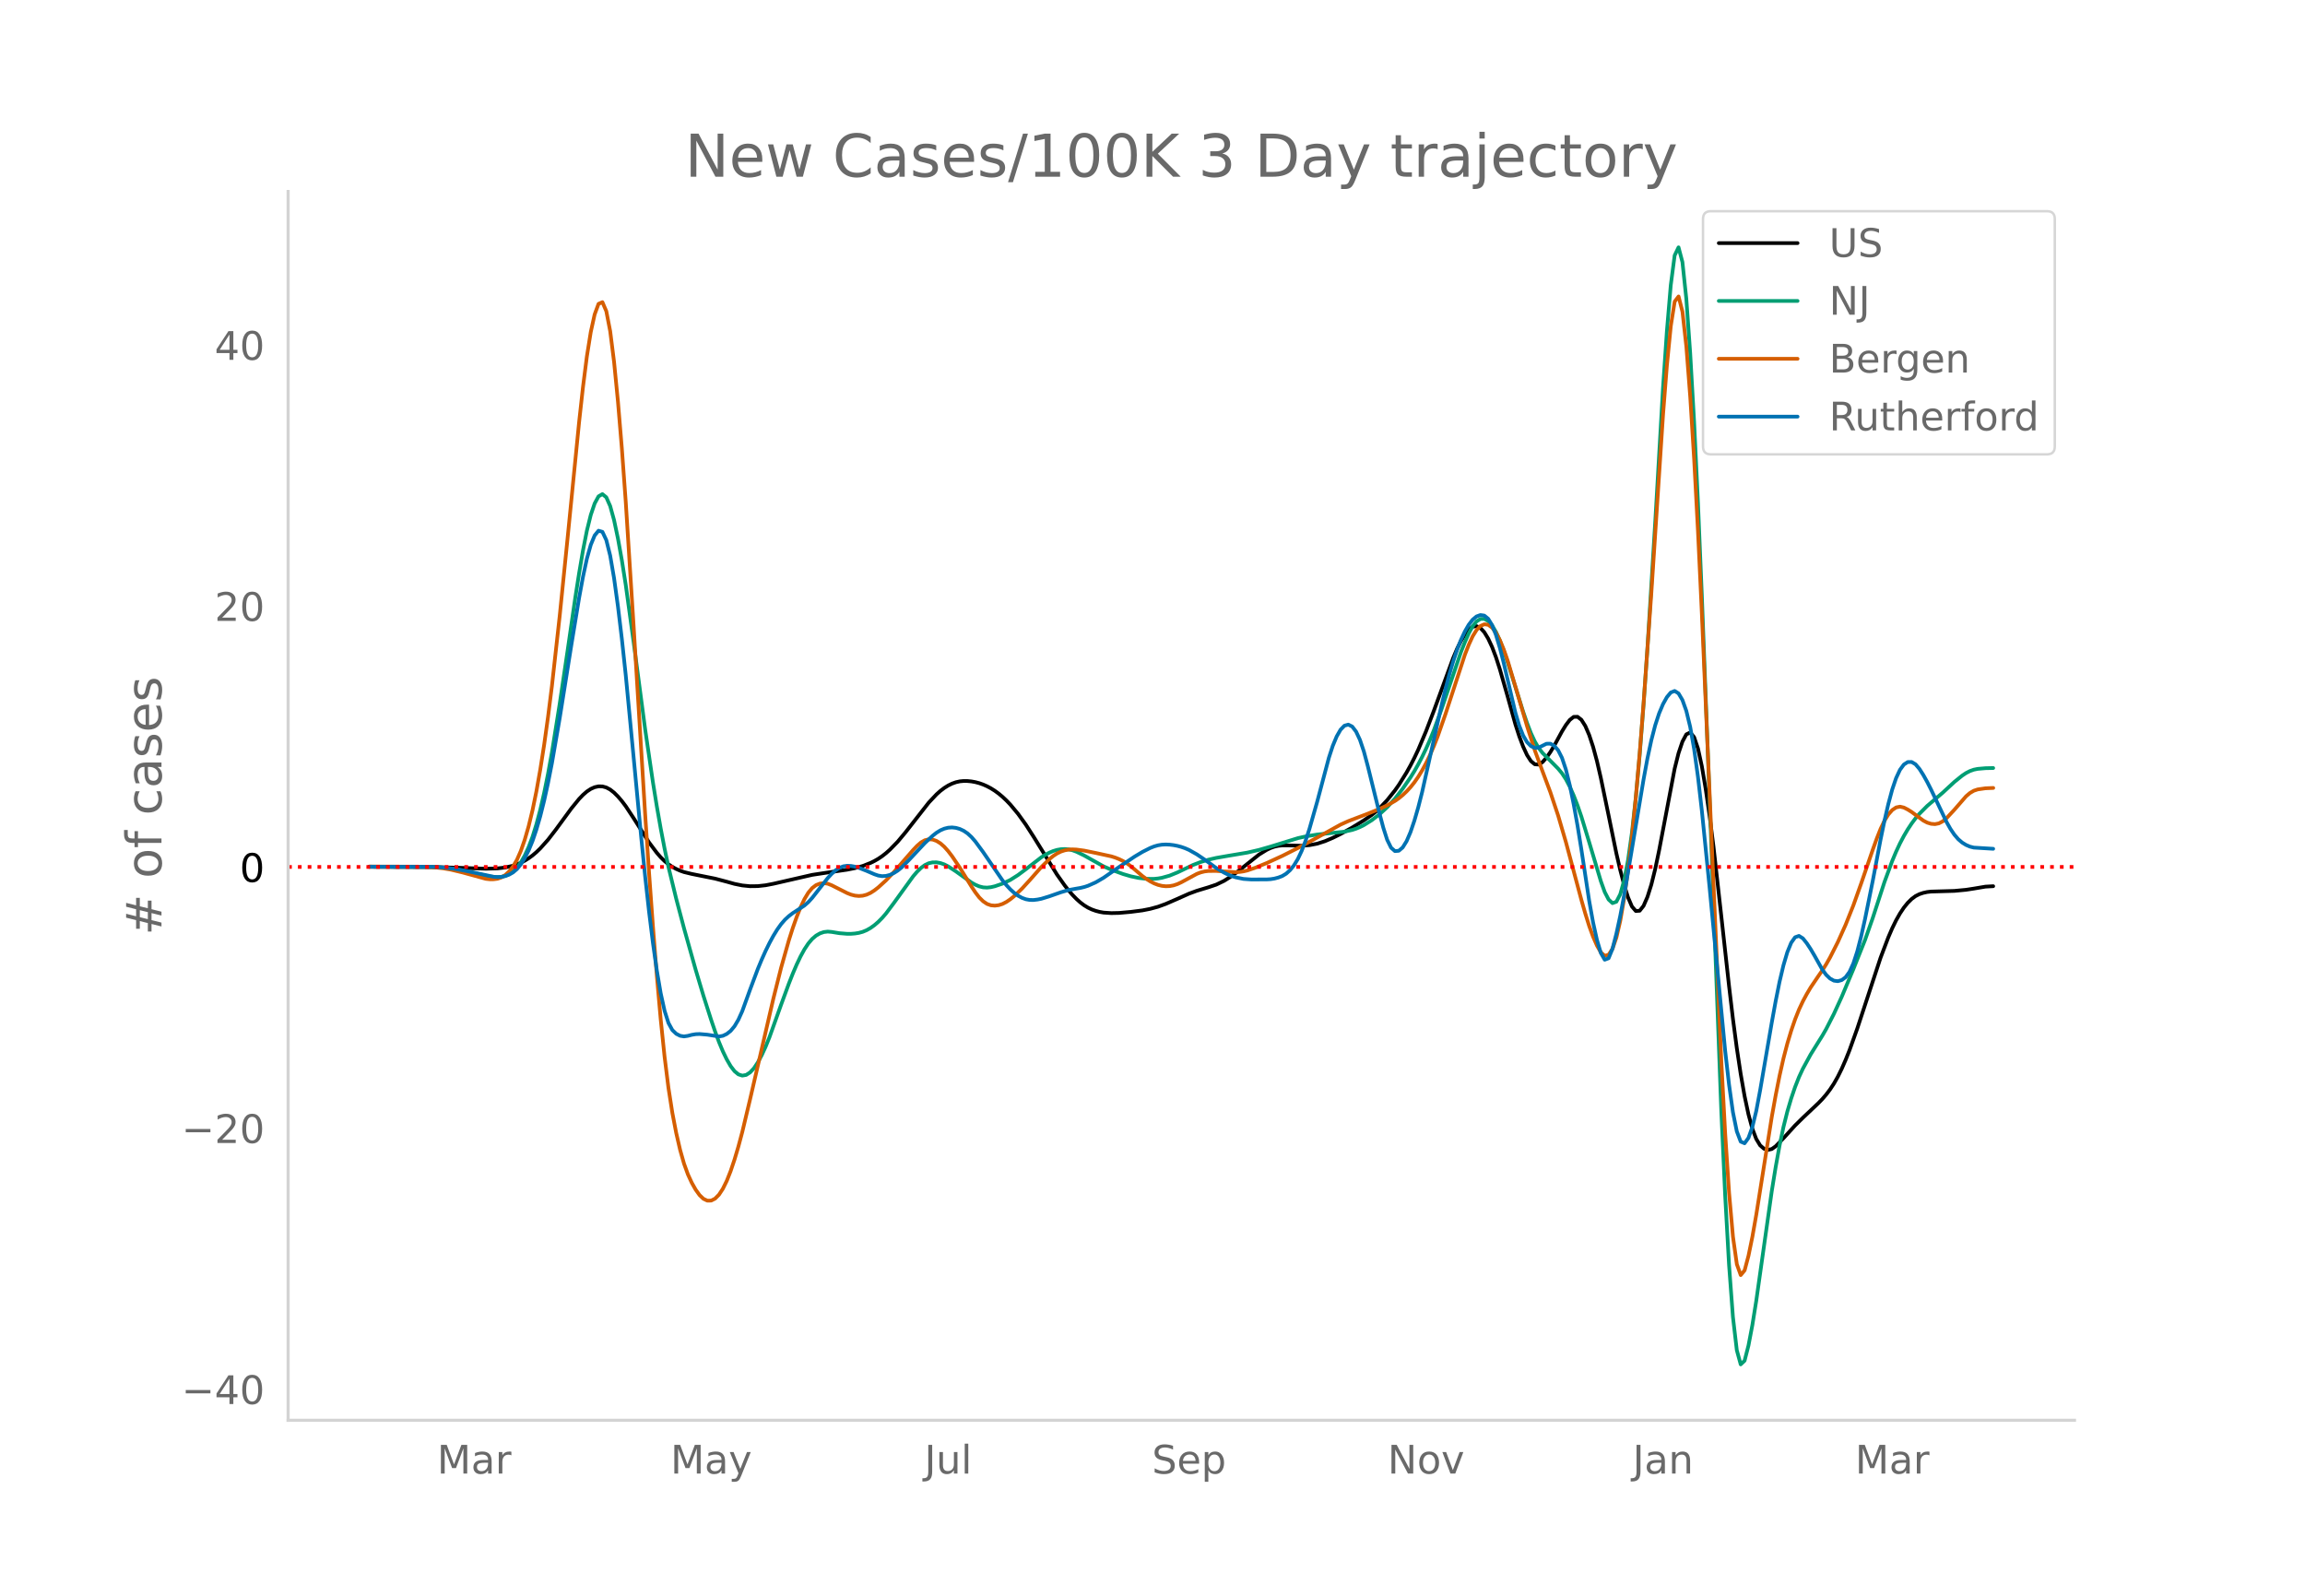 <svg height="864" viewBox="0 0 936 648" width="1248" xmlns="http://www.w3.org/2000/svg" xmlns:xlink="http://www.w3.org/1999/xlink"><defs><style>*{stroke-linecap:butt;stroke-linejoin:round}</style></defs><g id="figure_1"><path d="M0 648h936V0H0z" style="fill:#fff" id="patch_1"/><g id="axes_1"><path d="M117 576.72h725.4V77.76H117z" style="fill:none" id="patch_2"/><path clip-path="url(#pfdbe9fa386)" d="m149.973 352.016 26.82.083 9.466.273 11.043.391 4.733-.133 3.155-.37 3.155-.722 1.578-.528 1.578-.674 1.577-.826 1.578-.982 1.578-1.152 1.577-1.337 1.578-1.523 3.155-3.524 3.156-4.087 6.31-8.618 3.155-3.866 1.578-1.642 1.578-1.376 1.577-1.044 1.578-.7 1.578-.349 1.577.03 1.578.434 1.578.846 1.577 1.245 1.578 1.576 1.577 1.839 1.578 2.09 3.155 4.791 6.311 9.927 3.155 4.207 1.578 1.81 1.578 1.557 1.577 1.299 1.578 1.05 1.577.849 1.578.698 1.578.557 3.155.767 9.466 1.902 4.733 1.246 3.155.884 3.155.636 3.156.314 3.155-.039 3.155-.35 3.156-.607 15.776-3.62 6.31-.957 7.889-1.14 3.155-.632 3.155-.873 3.156-1.24 1.577-.773 1.578-.907 1.578-1.068 1.577-1.234 1.578-1.399 3.155-3.238 3.155-3.776 9.466-12.101 3.156-3.357 1.577-1.402 1.578-1.194 1.577-.985 1.578-.776 1.578-.564 1.577-.352 1.578-.148 1.578.023 1.577.156 1.578.286 1.578.418 1.577.557 1.578.697 1.578.839 1.577.99 1.578 1.155 1.577 1.319 1.578 1.484 1.578 1.65 3.155 3.795 3.155 4.389 3.156 4.902 9.465 15.311 3.156 4.456 1.577 2.005 1.578 1.82 1.578 1.624 1.577 1.416 1.578 1.19 1.578.962 1.577.742 1.578.56 1.578.416 1.577.28 3.155.206 3.156-.07 4.733-.42 4.733-.61 3.155-.621 3.155-.859 3.155-1.147 4.733-2.058 4.733-2.113 3.156-1.166 4.732-1.431 3.156-1.065 3.155-1.516 3.155-1.985 3.156-2.395 7.888-6.295 3.155-1.943 1.578-.745 1.577-.547 1.578-.342 1.578-.15 3.155.008 4.733.118 3.155-.238 3.155-.6 3.156-1.019 3.155-1.341 3.155-1.559 4.733-2.637 4.733-2.908 3.155-2.168 1.578-1.274 1.578-1.43 3.155-3.327 3.155-3.956 1.578-2.237 3.155-5.068 1.578-2.84 1.578-3.075 1.577-3.336 3.155-7.462 3.156-8.254 7.888-21.545 1.578-3.719 1.577-3.173 1.578-2.592 1.578-1.977 1.577-1.194 1.578-.24 1.577.746 1.578 1.716 1.578 2.595 1.577 3.385 1.578 4.157 1.578 4.884 3.155 11.03 3.155 11.331 1.578 4.899 1.578 4.176 1.577 3.416 1.578 2.459 1.577 1.304 1.578.11 1.578-1.014 1.577-1.797 1.578-2.236 1.578-2.607 3.155-5.812 1.578-2.561 1.577-2.087 1.578-1.247 1.578-.044 1.577 1.234 1.578 2.494 1.577 3.671 1.578 4.766 1.578 5.844 1.577 6.847 3.156 15.228 3.155 15.393 1.578 6.803 1.577 5.984 1.578 5.07 1.578 3.69 1.577 1.84 1.578-.102 1.577-1.993 1.578-3.628 1.578-5.005 1.577-6.332 1.578-7.56 6.31-33.163 1.578-6.308 1.578-4.676 1.578-2.953 1.577-.769 1.578 1.873 1.577 4.607 1.578 7.236 1.578 9.338 1.577 10.916 1.578 12.386 3.155 28.108 3.156 28.489 1.577 13.305 1.578 11.942 1.578 10.468 1.577 8.98 1.578 7.428 1.577 5.805 1.578 4.17 1.578 2.605 1.577 1.372 1.578.477 1.578-.35 1.577-1.116 3.156-3.265 4.733-5.19 3.155-3.113 6.31-5.964 1.578-1.63 1.578-1.836 1.577-2.075 1.578-2.391 1.578-2.785 1.577-3.195 1.578-3.595 1.578-3.947 3.155-8.802 9.466-28.761 3.155-8.314 1.578-3.653 1.577-3.232 1.578-2.795 1.577-2.365 1.578-1.952 1.578-1.56 1.577-1.169 1.578-.799 1.578-.523 1.577-.342 1.578-.18 9.466-.273 4.733-.446 3.155-.486 4.733-.799 3.155-.177h0" style="fill:none;stroke:#000;stroke-linecap:round;stroke-width:1.5" id="line2d_1"/><path clip-path="url(#pfdbe9fa386)" d="m149.973 351.921 25.242.08 4.733.307 4.733.592 4.733.9 9.466 2.134 3.155.24 1.578-.133 1.577-.42 1.578-.723 1.577-1.057 1.578-1.526 1.578-2.131 1.577-2.766 1.578-3.42 1.578-4.182 1.577-5.052 1.578-5.945 1.578-6.85 1.577-7.763 1.578-8.682 3.155-19.695 3.155-21.27 3.156-21.732 1.577-10.08 1.578-9.246 1.578-8.01 1.577-6.376 1.578-4.661 1.578-2.901 1.577-.915 1.578 1.299 1.578 3.557 1.577 5.729 1.578 7.468 1.577 8.775 1.578 9.995 3.155 22.91 4.733 35.756 3.156 21.535 1.577 9.722 1.578 8.986 1.578 8.215 1.577 7.437 3.155 12.957 3.156 11.94 4.733 16.847 3.155 10.56 3.155 9.869 1.578 4.633 1.578 4.283 1.577 3.79 1.578 3.268 1.577 2.726 1.578 2.07 1.578 1.3 1.577.508 1.578-.275 1.578-1.011 1.577-1.7 1.578-2.363 1.578-2.934 1.577-3.419 1.578-3.883 4.733-13.23 3.155-8.573 1.578-4.007 1.577-3.68 1.578-3.318 1.578-2.884 1.577-2.376 1.578-1.854 1.578-1.346 1.577-.908 1.578-.54 1.578-.184 1.577.136 3.155.515 3.156.256 1.577-.007 1.578-.121 1.578-.251 1.577-.429 1.578-.655 1.578-.89 1.577-1.128 1.578-1.36 1.578-1.59 1.577-1.822 3.155-4.2 7.889-10.916 1.577-1.836 1.578-1.547 1.578-1.158 1.577-.749 1.578-.351 1.578-.01 1.577.276 1.578.55 1.577.808 3.156 2.048 6.31 4.526 1.578.883 1.578.67 1.577.392 1.578.103 1.578-.171 1.577-.367 3.155-1.073 3.156-1.5 3.155-2.002 3.155-2.353 6.31-4.863 1.579-.982 1.577-.844 1.578-.676 1.577-.48 1.578-.279 1.578-.074 1.577.14 1.578.365 1.578.578 3.155 1.537 7.888 4.417 3.155 1.367 4.733 1.74 3.156.929 3.155.664 3.155.358 3.156.016 1.577-.156 1.578-.273 3.155-.884 3.155-1.283 6.31-3.027 3.156-1.217 3.155-.943 3.156-.73 4.733-.827 7.888-1.32 4.733-1.094 4.733-1.357 11.043-3.414 3.156-.703 4.732-.774 4.733-.5 6.311-.65 3.155-.705 1.578-.522 1.578-.653 1.577-.787 3.155-1.957 3.156-2.414 3.155-2.886 3.155-3.49 3.156-4.055 3.155-4.565 1.578-2.537 1.577-2.78 1.578-3.032 1.577-3.29 1.578-3.572 1.578-3.876 3.155-8.663 7.888-23.205 1.578-3.97 1.578-3.561 1.577-2.895 1.578-1.972 1.577-1 1.578-.033 1.578.887 1.577 1.766 1.578 2.635 1.578 3.471 1.577 4.145 1.578 4.655 6.31 20.152 1.578 4.567 1.578 4.094 1.577 3.405 1.578 2.674 1.578 2.002 4.733 4.759 1.577 1.6 1.578 1.89 1.578 2.425 1.577 3.004 1.578 3.553 1.578 4.072 1.577 4.585 3.155 10.356 4.733 15.813 1.578 4.416 1.578 3.045 1.577 1.462 1.578-.571 1.578-3.052 1.577-5.623 1.578-8.244 1.578-11.114 1.577-14.234 1.578-17.403 1.577-20.453 1.578-22.9 3.155-51.226 3.156-54.333 1.577-23.103 1.578-18.688 1.578-12.078 1.577-3.277 1.578 5.964 1.578 14.872 1.577 22.117 1.578 27.699 1.577 32.947 1.578 37.826 3.155 82.872 4.733 126.136 1.578 34.584 1.578 28.17 1.577 21.147 1.578 13.512 1.578 5.754 1.577-1.489 1.578-6.161 1.577-8.265 1.578-9.853 6.31-44.602 1.578-9.726 1.578-8.738 1.578-7.516 1.577-6.298 1.578-5.342 1.578-4.648 1.577-4.008 1.578-3.405 3.155-5.783 3.155-5.085 1.578-2.516 1.578-2.74 3.155-6.186 3.155-6.882 4.733-11.242 4.733-11.831 3.155-8.994 4.733-14.526 3.156-8.585 1.577-3.761 1.578-3.379 1.577-3.004 1.578-2.674 1.578-2.389 1.577-2.11 1.578-1.848 3.155-3.169 3.156-2.705 3.155-2.683 4.733-4.374 3.155-2.548 1.578-1.053 1.577-.813 1.578-.56 1.578-.325 3.155-.278 3.155-.07h0" style="fill:none;stroke:#009e73;stroke-linecap:round;stroke-width:1.5" id="line2d_2"/><path clip-path="url(#pfdbe9fa386)" d="m149.973 351.862 22.087.07 4.733.308 3.155.366 3.155.541 4.733 1.128 9.466 2.599 1.578.168 1.577-.003 1.578-.202 1.578-.531 1.577-.992 1.578-1.479 1.577-2.002 1.578-2.707 1.578-3.593 1.577-4.515 1.578-5.46 1.578-6.511 1.577-7.672 1.578-8.859 1.578-10.072 1.577-11.314 1.578-12.56 3.155-28.4 3.155-31.106 4.733-47.679 1.578-14.246 1.578-12.433 1.577-9.87 1.578-7.156 1.578-4.294 1.577-.69 1.578 3.654 1.578 8.147 1.577 12.49 1.578 16.088 1.577 18.937 1.578 21.637 3.155 49.71 4.733 77.26 1.578 23.624 1.578 21.841 1.577 19.991 1.578 17.794 1.578 15.252 1.577 12.64 1.578 10.14 1.577 8.203 1.578 6.827 1.578 5.564 1.577 4.358 1.578 3.434 1.578 2.795 1.577 2.195 1.578 1.515 1.578.755 1.577-.022 1.578-.801 1.578-1.59 1.577-2.392 1.578-3.194 1.577-3.98 1.578-4.681 1.578-5.3 1.577-5.9 3.156-13.235 9.466-40.928 3.155-12.571 3.155-11.154 1.578-4.96 1.577-4.464 1.578-3.94 1.578-3.322 1.577-2.616 1.578-1.892 1.578-1.193 1.577-.623 1.578-.18 1.578.238 1.577.618 6.31 3.192 1.578.622 1.578.4 1.578.156 1.577-.117 1.578-.414 1.578-.718 1.577-1.008 1.578-1.223 3.155-2.863 3.155-3.327 4.733-5.435 3.156-3.613 1.577-1.658 1.578-1.366 1.578-.897 1.577-.391 1.578.106 1.578.562 1.577.977 1.578 1.385 1.577 1.772 1.578 2.06 3.155 4.664 4.733 7.666 1.578 2.37 1.578 2.057L399.24 366l1.578 1.058 1.578.558 1.577.14 1.578-.195 1.577-.514 1.578-.822 1.578-1.076 1.577-1.275 3.156-3.045 3.155-3.442 4.733-5.359 3.155-3.099 1.578-1.3 1.577-1.044 1.578-.777 1.578-.516 1.577-.29 1.578-.1 1.578.071 3.155.429 4.733.966 6.31 1.376 1.578.5 1.578.628 1.577.764 1.578.939 1.578 1.153 4.733 4.017 1.577 1.146 1.578 1.003 1.578.824 1.577.609 1.578.387 1.577.165 1.578-.06 1.578-.291 1.577-.521 1.578-.734 6.31-3.424 1.578-.598 1.578-.387 1.577-.188 3.156-.016 7.888.511 1.578-.1 1.577-.233 1.578-.37 3.155-1.08 4.733-1.945 6.31-2.895 6.311-3.18 6.31-3.417 11.044-6.11 3.156-1.428 7.888-3.005 4.733-1.92 3.155-1.458 3.155-1.794 1.578-1.097 1.578-1.29 1.577-1.495 1.578-1.707 1.578-1.968 1.577-2.275 1.578-2.593 1.577-2.915 1.578-3.261 1.578-3.632 1.577-4.007 3.156-9.036 7.888-24.135 1.578-4.041 1.577-3.418 1.578-2.547 1.577-1.625 1.578-.703 1.578.223 1.577 1.153 1.578 2.085 1.578 2.994 1.577 3.802 1.578 4.505 3.155 10.56 4.733 16.08 3.155 9.841 3.156 8.563 3.155 8.425 3.155 9.462 3.156 10.785 6.31 23.58 1.578 5.494 1.577 5.032 1.578 4.334 1.578 3.59 1.577 2.743 1.578 1.394 1.578-.46 1.577-2.444 1.578-4.568 1.578-6.834 1.577-9.128 1.578-11.416 1.578-13.67 1.577-15.892 1.578-18.107 1.577-20.225 3.156-44.873 4.733-72.175 1.577-20.047 1.578-15.933 1.578-9.936 1.577-2.054 1.578 6.205 1.578 14.14 1.577 20.46 1.578 25.16 1.577 29.537 1.578 33.584 4.733 109.828 3.155 71.574 1.578 29.544 1.578 23.966 1.577 17.841 1.578 11.17 1.578 4.39 1.577-1.932 1.578-5.956 1.577-7.686 1.578-8.955 6.31-39.802 1.578-8.735 1.578-7.945 1.578-6.998 1.577-6.048 1.578-5.245 1.578-4.587 1.577-3.959 1.578-3.364 1.577-2.932 1.578-2.664 3.155-4.663 1.578-2.26 1.578-2.502 1.577-2.78 3.156-6.238 3.155-7.025 3.155-7.907 3.155-8.863 4.733-13.76 1.578-4.41 1.578-3.998 1.577-3.3 1.578-2.543 1.578-1.797 1.577-1.056 1.578-.318 1.577.371 1.578.808 1.578.996 4.733 3.486 1.577.826 1.578.484 1.578.128 1.577-.31 1.578-.828 1.578-1.325 3.155-3.395 4.733-5.453 1.577-1.34 1.578-.92 1.578-.527 3.155-.459 3.155-.141h0" style="fill:none;stroke:#d55e00;stroke-linecap:round;stroke-width:1.5" id="line2d_3"/><path clip-path="url(#pfdbe9fa386)" d="m149.973 351.929 25.242.052 4.733.279 4.733.553 4.733.86 11.043 2.355 1.578.115 1.578-.062 1.577-.325 1.578-.603 1.577-.907 1.578-1.344 1.578-1.913 1.577-2.507 1.578-3.122 1.578-3.83 1.577-4.637 1.578-5.463 1.578-6.307 1.577-7.17 1.578-8.034 3.155-18.248 4.733-29.707 3.155-19.19 1.578-8.558 1.578-7.332 1.577-5.627 1.578-3.826 1.578-1.927 1.577.462 1.578 3.343 1.578 6.32 1.577 9.18 1.578 11.45 1.577 13.131 1.578 14.692 3.155 32.916 3.156 33.28 1.577 15.652 1.578 14.243 1.578 12.72 1.577 11.142 1.578 9.28 1.578 7.14 1.577 4.943 1.578 2.882 1.577 1.505 1.578.813 1.578.257 1.577-.234 1.578-.409 1.578-.264 1.577-.067 3.156.268 4.733.74 1.577-.281 1.578-.747 1.577-1.241 1.578-1.883 1.578-2.669 1.577-3.485 3.156-8.707 3.155-8.41 1.578-3.805 1.577-3.511 1.578-3.215 1.578-2.912 1.577-2.571 1.578-2.197 1.577-1.813 1.578-1.453 1.578-1.198 4.733-3.086 1.577-1.379 1.578-1.725 6.31-8.047 1.578-1.697 1.578-1.419 1.577-1.03 1.578-.62 1.578-.228 1.577.075 1.578.29 1.578.473 3.155 1.233 3.155 1.367 1.578.541 1.578.24 1.577-.094 1.578-.42 1.577-.723 1.578-1 1.578-1.274 3.155-3.196 6.31-6.74 3.156-2.955 1.578-1.24 1.577-.966 1.578-.679 1.577-.39 1.578-.107 1.578.175 1.577.454 1.578.743 1.578 1.077 1.577 1.455 1.578 1.82 3.155 4.287 7.888 11.526 1.578 1.923 1.578 1.7 1.577 1.426 1.578 1.146 1.578.86 1.577.575 1.578.287 1.578.014 1.577-.187 1.578-.316 3.155-.965 4.733-1.663 3.155-.918 3.156-.578 1.577-.264 1.578-.377 1.578-.511 3.155-1.403 3.155-1.838 6.31-4.384 6.311-4.228 3.156-1.888 3.155-1.598 1.578-.629 1.577-.45 1.578-.263 1.577-.081 1.578.07 1.578.19 1.577.304 1.578.42 1.578.55 1.577.69 3.156 1.772 3.155 2.134 4.733 3.42 3.155 1.88 1.578.774 1.577.639 1.578.502 3.155.646 3.156.218 6.31-.02 1.578-.1 1.577-.252 1.578-.418 1.578-.613 1.577-.946 1.578-1.42 1.578-1.943 1.577-2.582 1.578-3.336 1.578-4.111 1.577-4.846 3.155-11.053 4.733-17.808 1.578-4.82 1.578-3.795 1.577-2.754 1.578-1.633 1.578-.434 1.577.789 1.578 2.056 1.578 3.366 1.577 4.685 1.578 5.88 4.733 19.124 1.577 5.944 1.578 4.927 1.578 3.201 1.577 1.392 1.578-.128 1.578-1.36 1.577-2.531 1.578-3.67 1.578-4.64 1.577-5.44 1.578-6.203 3.155-14.118 4.733-21.157 1.578-6.538 1.577-5.955 1.578-5.324 1.578-4.688 1.577-4.042 1.578-3.394 1.578-2.74 1.577-2.045 1.578-1.313 1.577-.572 1.578.22 1.578 1.276 1.577 2.592 1.578 3.96 1.578 5.25 1.577 6.156 4.733 20.155 1.578 5.327 1.578 3.988 1.577 2.692 1.578 1.606 1.577.728 1.578-.107 3.155-1.575 1.578-.033 1.578.85 1.577 1.804 1.578 3.092 1.578 4.72 1.577 6.356 1.578 7.703 1.578 8.76 1.577 9.76 3.155 20.748 1.578 8.773 1.578 7.117 1.577 5.308 1.578 2.74 1.578-.59 1.577-3.861 1.578-6.096 1.578-7.29 1.577-8.277 3.156-18.781 4.732-28.314 1.578-8.557 1.578-7.365 1.577-6.078 1.578-4.823 1.578-3.744 1.577-2.837 1.578-1.898 1.578-.622 1.577.99 1.578 2.67 1.578 4.415 1.577 6.494 1.578 8.906 1.577 11.384 1.578 13.71 3.155 31.347 6.31 66.131 1.579 13.78 1.577 11.224 1.578 7.782 1.578 4.165 1.577.674 1.578-2.182 1.577-4.403 1.578-6.497 1.578-8.394 4.733-27.563 1.577-8.654 1.578-7.876 1.578-6.667 1.577-5.338 1.578-3.858 1.578-2.226 1.577-.561 1.578.988 1.577 1.97 1.578 2.382 1.578 2.681 3.155 5.63 1.578 2.159 1.577 1.511 1.578.862 1.578.21 1.577-.441 1.578-1.152 1.578-2.16 1.577-3.465 1.578-4.828 1.577-6.117 1.578-7.03 3.155-15.595 3.156-16.653 1.577-7.633 1.578-6.863 1.578-5.866 1.577-4.645 1.578-3.378 1.577-2.137 1.578-1.02 1.578-.031 1.577.935 1.578 1.845 1.578 2.473 1.577 2.821 1.578 3.113 6.31 13.222 1.578 2.79 1.578 2.325 1.577 1.832 1.578 1.358 1.578.973 1.577.678 1.578.401 3.155.196 4.733.29h0" style="fill:none;stroke:#0072b2;stroke-linecap:round;stroke-width:1.5" id="line2d_4"/><path clip-path="url(#pfdbe9fa386)" d="M117 352.046h725.4" style="fill:none;stroke:red;stroke-dasharray:1.5,2.475;stroke-dashoffset:0;stroke-width:1.5" id="line2d_5"/><path d="M117 576.72V77.76" style="fill:none;stroke:#d3d3d3;stroke-linecap:square;stroke-linejoin:miter;stroke-width:1.25" id="patch_3"/><path d="M117 576.72h725.4" style="fill:none;stroke:#d3d3d3;stroke-linecap:square;stroke-linejoin:miter;stroke-width:1.25" id="patch_4"/><g id="matplotlib.axis_1"><g id="xtick_1"><g style="fill:#696969" transform="matrix(.16 0 0 -.16 177.475 598.378)" id="text_1"><defs><path d="M9.813 72.906h14.703l18.593-49.61 18.703 49.61h14.704V0H66.89v64.016l-18.797-50h-9.907l-18.796 50V0H9.813z" id="DejaVuSans-77"/><path d="M34.281 27.484q-10.89 0-15.093-2.484-4.204-2.484-4.204-8.5 0-4.781 3.157-7.594 3.156-2.797 8.562-2.797 7.485 0 12 5.297 4.516 5.297 4.516 14.078v2zm17.922 3.72V0H43.22v8.297Q40.14 3.328 35.547.953q-4.594-2.375-11.234-2.375-8.391 0-13.36 4.719Q6 8.016 6 15.922q0 9.219 6.172 13.906 6.187 4.688 18.437 4.688h12.61v.89q0 6.203-4.078 9.594-4.078 3.39-11.453 3.39-4.688 0-9.141-1.124-4.438-1.125-8.531-3.375v8.312q4.921 1.906 9.562 2.844 4.64.953 9.031.953 11.875 0 17.735-6.156 5.86-6.14 5.86-18.64z" id="DejaVuSans-97"/><path d="M41.11 46.297q-1.516.875-3.297 1.281Q36.03 48 33.89 48q-7.625 0-11.703-4.953-4.079-4.953-4.079-14.234V0H9.08v54.688h9.03v-8.5q2.844 4.984 7.375 7.39Q30.031 56 36.531 56q.922 0 2.047-.125 1.125-.11 2.484-.36z" id="DejaVuSans-114"/></defs><use xlink:href="#DejaVuSans-77"/><use x="86.279" xlink:href="#DejaVuSans-97"/><use x="147.559" xlink:href="#DejaVuSans-114"/></g></g><g id="xtick_2"><g style="fill:#696969" transform="matrix(.16 0 0 -.16 272.265 598.378)" id="text_2"><defs><path d="M32.172-5.078q-3.797-9.766-7.422-12.735-3.61-2.984-9.656-2.984H7.906v7.516h5.282q3.703 0 5.75 1.765Q21-9.766 23.483-3.219l1.61 4.094-22.11 53.813H12.5l17.094-42.766 17.093 42.766h9.516z" id="DejaVuSans-121"/></defs><use xlink:href="#DejaVuSans-77"/><use x="86.279" xlink:href="#DejaVuSans-97"/><use x="147.559" xlink:href="#DejaVuSans-121"/></g></g><g id="xtick_3"><g style="fill:#696969" transform="matrix(.16 0 0 -.16 375.389 598.378)" id="text_3"><defs><path d="M9.813 72.906h9.859V5.078q0-13.187-5-19.14-5-5.954-16.094-5.954h-3.75v8.297h3.078q6.531 0 9.219 3.672Q9.813-4.39 9.813 5.078z" id="DejaVuSans-74"/><path d="M8.5 21.578v33.11h8.984V21.922q0-7.766 3.016-11.656 3.031-3.875 9.094-3.875 7.265 0 11.484 4.64 4.234 4.64 4.234 12.656v31h8.985V0h-8.984v8.406Q42.047 3.422 37.718 1q-4.313-2.422-10.032-2.422-9.421 0-14.312 5.86Q8.5 10.296 8.5 21.578zM31.11 56z" id="DejaVuSans-117"/><path d="M9.422 75.984h8.984V0H9.422z" id="DejaVuSans-108"/></defs><use xlink:href="#DejaVuSans-74"/><use x="29.492" xlink:href="#DejaVuSans-117"/><use x="92.871" xlink:href="#DejaVuSans-108"/></g></g><g id="xtick_4"><g style="fill:#696969" transform="matrix(.16 0 0 -.16 467.775 598.378)" id="text_4"><defs><path d="M53.516 70.516V60.89q-5.61 2.687-10.594 4-4.984 1.328-9.625 1.328-8.047 0-12.422-3.125t-4.375-8.89q0-4.845 2.906-7.313 2.907-2.453 11.016-3.97l5.953-1.218q11.031-2.11 16.281-7.406 5.25-5.297 5.25-14.172 0-10.61-7.11-16.078-7.093-5.469-20.812-5.469-5.172 0-11.015 1.172Q13.14.922 6.89 3.219v10.156q6-3.36 11.765-5.078 5.766-1.703 11.328-1.703 8.438 0 13.032 3.312 4.593 3.328 4.593 9.485 0 5.359-3.297 8.39-3.296 3.032-10.812 4.547L27.484 33.5q-11.03 2.188-15.968 6.875-4.922 4.688-4.922 13.047 0 9.672 6.812 15.234 6.813 5.563 18.766 5.563 5.14 0 10.453-.938 5.328-.922 10.89-2.765z" id="DejaVuSans-83"/><path d="M56.203 29.594v-4.39H14.891q.593-9.282 5.593-14.142 5-4.859 13.938-4.859 5.172 0 10.031 1.266 4.86 1.265 9.656 3.812v-8.5Q49.266.734 44.187-.344 39.11-1.422 33.892-1.422q-13.094 0-20.735 7.61-7.64 7.625-7.64 20.625 0 13.421 7.25 21.296Q20.016 56 32.328 56q11.031 0 17.453-7.11 6.422-7.093 6.422-19.296zm-8.984 2.64q-.094 7.36-4.125 11.75-4.032 4.407-10.672 4.407-7.516 0-12.031-4.25-4.516-4.25-5.203-11.97z" id="DejaVuSans-101"/><path d="M18.11 8.203v-29H9.077v75.484h9.031v-8.296q2.844 4.875 7.157 7.234Q29.594 56 35.594 56q9.968 0 16.187-7.906 6.235-7.907 6.235-20.797T51.78 6.484q-6.218-7.906-16.187-7.906-6 0-10.328 2.375-4.313 2.375-7.157 7.25zm30.578 19.094q0 9.906-4.079 15.547-4.078 5.64-11.203 5.64-7.14 0-11.218-5.64-4.079-5.64-4.079-15.547 0-9.906 4.078-15.547 4.079-5.64 11.22-5.64 7.124 0 11.202 5.64t4.078 15.547z" id="DejaVuSans-112"/></defs><use xlink:href="#DejaVuSans-83"/><use x="63.477" xlink:href="#DejaVuSans-101"/><use x="125" xlink:href="#DejaVuSans-112"/></g></g><g id="xtick_5"><g style="fill:#696969" transform="matrix(.16 0 0 -.16 563.476 598.378)" id="text_5"><defs><path d="M9.813 72.906h13.28l32.329-60.984v60.984h9.562V0h-13.28L19.39 60.984V0H9.813z" id="DejaVuSans-78"/><path d="M30.61 48.39q-7.22 0-11.422-5.64-4.204-5.64-4.204-15.453 0-9.813 4.172-15.453 4.188-5.64 11.453-5.64 7.188 0 11.375 5.655 4.203 5.672 4.203 15.438 0 9.719-4.203 15.406-4.187 5.688-11.375 5.688zm0 7.61q11.718 0 18.406-7.625 6.703-7.61 6.703-21.078 0-13.422-6.703-21.078-6.688-7.64-18.407-7.64-11.765 0-18.437 7.64-6.656 7.656-6.656 21.078 0 13.469 6.656 21.078Q18.844 56 30.609 56z" id="DejaVuSans-111"/><path d="M2.984 54.688H12.5L29.594 8.797l17.093 45.89h9.516L35.687 0H23.485z" id="DejaVuSans-118"/></defs><use xlink:href="#DejaVuSans-78"/><use x="74.805" xlink:href="#DejaVuSans-111"/><use x="135.986" xlink:href="#DejaVuSans-118"/></g></g><g id="xtick_6"><g style="fill:#696969" transform="matrix(.16 0 0 -.16 662.995 598.378)" id="text_6"><defs><path d="M54.89 33.016V0h-8.984v32.719q0 7.765-3.031 11.61-3.031 3.858-9.078 3.858-7.281 0-11.484-4.64-4.204-4.625-4.204-12.64V0H9.08v54.688h9.03v-8.5q3.235 4.937 7.594 7.374Q30.078 56 35.797 56q9.422 0 14.25-5.828 4.844-5.828 4.844-17.156z" id="DejaVuSans-110"/></defs><use xlink:href="#DejaVuSans-74"/><use x="29.492" xlink:href="#DejaVuSans-97"/><use x="90.771" xlink:href="#DejaVuSans-110"/></g></g><g id="xtick_7"><g style="fill:#696969" transform="matrix(.16 0 0 -.16 753.315 598.378)" id="text_7"><use xlink:href="#DejaVuSans-77"/><use x="86.279" xlink:href="#DejaVuSans-97"/><use x="147.559" xlink:href="#DejaVuSans-114"/></g></g></g><g id="matplotlib.axis_2"><g id="ytick_1"><g style="fill:#696969" transform="matrix(.16 0 0 -.16 73.733 570.137)" id="text_8"><defs><path d="M10.594 35.5h62.593v-8.297H10.594z" id="DejaVuSans-8722"/><path d="M37.797 64.313 12.89 25.39h24.906zm-2.594 8.593H47.61V25.391h10.407v-8.203H47.609V0h-9.812v17.188H4.89v9.515z" id="DejaVuSans-52"/><path d="M31.781 66.406q-7.61 0-11.453-7.5Q16.5 51.422 16.5 36.375q0-14.984 3.828-22.484 3.844-7.5 11.453-7.5 7.672 0 11.5 7.5 3.844 7.5 3.844 22.484 0 15.047-3.844 22.531-3.828 7.5-11.5 7.5zm0 7.813q12.266 0 18.735-9.703 6.468-9.688 6.468-28.141 0-18.406-6.468-28.11-6.47-9.687-18.735-9.687-12.25 0-18.718 9.688-6.47 9.703-6.47 28.109 0 18.453 6.47 28.14Q19.53 74.22 31.78 74.22z" id="DejaVuSans-48"/></defs><use xlink:href="#DejaVuSans-8722"/><use x="83.789" xlink:href="#DejaVuSans-52"/><use x="147.412" xlink:href="#DejaVuSans-48"/></g></g><g id="ytick_2"><g style="fill:#696969" transform="matrix(.16 0 0 -.16 73.733 464.13)" id="text_9"><defs><path d="M19.188 8.297h34.421V0H7.33v8.297q5.609 5.812 15.296 15.594 9.703 9.797 12.188 12.64 4.734 5.313 6.609 9 1.89 3.688 1.89 7.25 0 5.813-4.078 9.469-4.078 3.672-10.625 3.672-4.64 0-9.797-1.61-5.14-1.609-11-4.89v9.969Q13.767 71.78 18.938 73q5.188 1.219 9.485 1.219 11.328 0 18.062-5.672 6.735-5.656 6.735-15.125 0-4.5-1.688-8.531-1.672-4.016-6.125-9.485-1.218-1.422-7.765-8.187-6.532-6.766-18.453-18.922z" id="DejaVuSans-50"/></defs><use xlink:href="#DejaVuSans-8722"/><use x="83.789" xlink:href="#DejaVuSans-50"/><use x="147.412" xlink:href="#DejaVuSans-48"/></g></g><g id="ytick_3"><use xlink:href="#DejaVuSans-48" transform="matrix(.16 0 0 -.16 97.32 358.125)" id="text_10"/></g><g id="ytick_4"><g style="fill:#696969" transform="matrix(.16 0 0 -.16 87.14 252.12)" id="text_11"><use xlink:href="#DejaVuSans-50"/><use x="63.623" xlink:href="#DejaVuSans-48"/></g></g><g id="ytick_5"><g style="fill:#696969" transform="matrix(.16 0 0 -.16 87.14 146.113)" id="text_12"><use xlink:href="#DejaVuSans-52"/><use x="63.623" xlink:href="#DejaVuSans-48"/></g></g><g style="fill:#696969" transform="matrix(0 -.2 -.2 0 65.573 379.813)" id="text_13"><defs><path d="M51.125 44H36.922l-4.11-16.313h14.313zm-7.328 27.781-5.078-20.265h14.265L58.11 71.78h7.813L60.89 51.516h15.234V44h-17.14l-4-16.313h15.53V20.22H53.079L48 0h-7.813l5.032 20.219H30.906L25.875 0h-7.86l5.079 20.219H7.719v7.468h17.187L29 44H13.281v7.516h17.625l4.985 20.265z" id="DejaVuSans-35"/><path d="M37.11 75.984V68.5h-8.594q-4.828 0-6.72-1.953-1.874-1.953-1.874-7.031v-4.828h14.797v-6.985H19.922V0H10.89v47.703H2.297v6.984h8.594V58.5q0 9.125 4.25 13.297 4.25 4.187 13.468 4.187z" id="DejaVuSans-102"/><path d="M48.781 52.594v-8.407q-3.812 2.11-7.64 3.157-3.828 1.047-7.735 1.047-8.75 0-13.593-5.547-4.829-5.532-4.829-15.547 0-10.016 4.829-15.563 4.843-5.53 13.593-5.53 3.907 0 7.735 1.046 3.828 1.047 7.64 3.156V2.094Q45.016.344 40.984-.531q-4.015-.89-8.562-.89-12.36 0-19.64 7.765-7.266 7.765-7.266 20.953 0 13.375 7.343 21.031Q20.22 56 33.016 56q4.14 0 8.093-.86 3.953-.843 7.672-2.546z" id="DejaVuSans-99"/><path d="M44.281 53.078v-8.5q-3.797 1.953-7.906 2.922-4.094.984-8.5.984-6.688 0-10.031-2.047-3.344-2.046-3.344-6.156 0-3.125 2.39-4.906 2.391-1.781 9.626-3.39l3.078-.688q9.562-2.047 13.593-5.781 4.032-3.735 4.032-10.422 0-7.625-6.032-12.078-6.03-4.438-16.578-4.438-4.39 0-9.156.86Q10.688.296 5.422 2v9.281q4.984-2.594 9.812-3.89 4.829-1.282 9.579-1.282 6.343 0 9.75 2.172 3.421 2.172 3.421 6.125 0 3.656-2.468 5.61-2.453 1.953-10.813 3.765l-3.125.735q-8.344 1.75-12.062 5.39-3.704 3.64-3.704 9.985 0 7.718 5.47 11.906Q16.75 56 26.811 56q4.97 0 9.36-.734 4.406-.72 8.11-2.188z" id="DejaVuSans-115"/></defs><use xlink:href="#DejaVuSans-35"/><use x="83.789" xlink:href="#DejaVuSans-32"/><use x="115.576" xlink:href="#DejaVuSans-111"/><use x="176.758" xlink:href="#DejaVuSans-102"/><use x="211.963" xlink:href="#DejaVuSans-32"/><use x="243.75" xlink:href="#DejaVuSans-99"/><use x="298.73" xlink:href="#DejaVuSans-97"/><use x="360.01" xlink:href="#DejaVuSans-115"/><use x="412.109" xlink:href="#DejaVuSans-101"/><use x="473.633" xlink:href="#DejaVuSans-115"/></g></g><g style="fill:#696969" transform="matrix(.24 0 0 -.24 278.113 71.76)" id="text_14"><defs><path d="M4.203 54.688h8.985l11.234-42.672 11.172 42.672h10.593l11.235-42.672 11.187 42.672h8.985L63.28 0H52.688L40.922 44.828 29.109 0H18.5z" id="DejaVuSans-119"/><path d="M64.406 67.281v-10.39q-4.984 4.64-10.625 6.922-5.64 2.296-11.984 2.296-12.5 0-19.14-7.64-6.641-7.64-6.641-22.094 0-14.406 6.64-22.047 6.64-7.64 19.14-7.64 6.345 0 11.985 2.296 5.64 2.297 10.625 6.938V5.609Q59.234 2.094 53.437.33q-5.78-1.75-12.218-1.75-16.563 0-26.094 10.124-9.516 10.14-9.516 27.672 0 17.578 9.516 27.703 9.531 10.14 26.094 10.14 6.531 0 12.312-1.734 5.797-1.734 10.875-5.203z" id="DejaVuSans-67"/><path d="M25.39 72.906h8.297L8.297-9.28H0z" id="DejaVuSans-47"/><path d="M12.406 8.297h16.11v55.625l-17.532-3.516v8.985l17.438 3.515h9.86V8.296H54.39V0H12.406z" id="DejaVuSans-49"/><path d="M9.813 72.906h9.859V42.094L52.39 72.906h12.703L28.906 38.922 67.672 0H54.688L19.672 35.11V0h-9.86z" id="DejaVuSans-75"/><path d="M40.578 39.313Q47.656 37.797 51.625 33q3.984-4.781 3.984-11.813 0-10.78-7.422-16.703-7.421-5.906-21.093-5.906-4.578 0-9.438.906-4.86.907-10.031 2.72v9.515q4.094-2.39 8.969-3.61 4.89-1.218 10.218-1.218 9.266 0 14.125 3.656 4.86 3.656 4.86 10.64 0 6.454-4.516 10.079-4.515 3.64-12.562 3.64h-8.5v8.11h8.89q7.266 0 11.125 2.906 3.86 2.906 3.86 8.375 0 5.61-3.985 8.61-3.968 3.015-11.39 3.015-4.063 0-8.703-.89-4.641-.876-10.203-2.72v8.782q5.624 1.562 10.53 2.344 4.907.78 9.25.78 11.235 0 17.766-5.109 6.547-5.093 6.547-13.78 0-6.063-3.468-10.235-3.47-4.172-9.86-5.782z" id="DejaVuSans-51"/><path d="M19.672 64.797V8.109h11.922q15.093 0 22.093 6.829 7 6.843 7 21.593 0 14.64-7 21.453-7 6.813-22.093 6.813zm-9.86 8.11h20.266q21.188 0 31.094-8.813 9.922-8.813 9.922-27.563 0-18.86-9.969-27.703Q51.172 0 30.078 0H9.813z" id="DejaVuSans-68"/><path d="M18.313 70.219V54.688h18.5v-6.985h-18.5V18.016q0-6.688 1.828-8.594 1.828-1.906 7.453-1.906h9.218V0h-9.218q-10.407 0-14.36 3.875-3.953 3.89-3.953 14.14v29.688H2.687v6.984h6.594V70.22z" id="DejaVuSans-116"/><path d="M9.422 54.688h8.984V-.984q0-10.438-3.984-15.125-3.969-4.688-12.813-4.688h-3.421v7.61H.594q5.125 0 6.968 2.374 1.86 2.36 1.86 9.829zm0 21.296h8.984v-11.39H9.422z" id="DejaVuSans-106"/></defs><use xlink:href="#DejaVuSans-78"/><use x="74.805" xlink:href="#DejaVuSans-101"/><use x="136.328" xlink:href="#DejaVuSans-119"/><use x="218.115" xlink:href="#DejaVuSans-32"/><use x="249.902" xlink:href="#DejaVuSans-67"/><use x="319.727" xlink:href="#DejaVuSans-97"/><use x="381.006" xlink:href="#DejaVuSans-115"/><use x="433.105" xlink:href="#DejaVuSans-101"/><use x="494.629" xlink:href="#DejaVuSans-115"/><use x="546.729" xlink:href="#DejaVuSans-47"/><use x="580.42" xlink:href="#DejaVuSans-49"/><use x="644.043" xlink:href="#DejaVuSans-48"/><use x="707.666" xlink:href="#DejaVuSans-48"/><use x="771.289" xlink:href="#DejaVuSans-75"/><use x="836.865" xlink:href="#DejaVuSans-32"/><use x="868.652" xlink:href="#DejaVuSans-51"/><use x="932.275" xlink:href="#DejaVuSans-32"/><use x="964.063" xlink:href="#DejaVuSans-68"/><use x="1041.064" xlink:href="#DejaVuSans-97"/><use x="1102.344" xlink:href="#DejaVuSans-121"/><use x="1161.523" xlink:href="#DejaVuSans-32"/><use x="1193.311" xlink:href="#DejaVuSans-116"/><use x="1232.52" xlink:href="#DejaVuSans-114"/><use x="1273.633" xlink:href="#DejaVuSans-97"/><use x="1334.912" xlink:href="#DejaVuSans-106"/><use x="1362.695" xlink:href="#DejaVuSans-101"/><use x="1424.219" xlink:href="#DejaVuSans-99"/><use x="1479.199" xlink:href="#DejaVuSans-116"/><use x="1518.408" xlink:href="#DejaVuSans-111"/><use x="1579.59" xlink:href="#DejaVuSans-114"/><use x="1620.703" xlink:href="#DejaVuSans-121"/></g><g id="legend_1"><path d="M694.75 184.5H831.2q3.2 0 3.2-3.2V88.96q0-3.2-3.2-3.2H694.75q-3.2 0-3.2 3.2v92.34q0 3.2 3.2 3.2z" style="fill:none;opacity:.8;stroke:#ccc;stroke-linejoin:miter" id="patch_5"/><path d="M697.95 98.718h32" style="fill:none;stroke:#000;stroke-linecap:round;stroke-width:1.5" id="line2d_6"/><g style="fill:#696969" transform="matrix(.16 0 0 -.16 742.75 104.317)" id="text_15"><defs><path d="M8.688 72.906h9.921V28.61q0-11.718 4.235-16.875 4.25-5.14 13.781-5.14 9.469 0 13.719 5.14 4.25 5.157 4.25 16.875v44.297H64.5V27.391q0-14.25-7.063-21.532-7.046-7.28-20.812-7.28-13.828 0-20.89 7.28-7.047 7.282-7.047 21.532z" id="DejaVuSans-85"/></defs><use xlink:href="#DejaVuSans-85"/><use x="73.193" xlink:href="#DejaVuSans-83"/></g><path d="M697.95 122.203h32" style="fill:none;stroke:#009e73;stroke-linecap:round;stroke-width:1.5" id="line2d_8"/><g style="fill:#696969" transform="matrix(.16 0 0 -.16 742.75 127.802)" id="text_16"><use xlink:href="#DejaVuSans-78"/><use x="74.805" xlink:href="#DejaVuSans-74"/></g><path d="M697.95 145.688h32" style="fill:none;stroke:#d55e00;stroke-linecap:round;stroke-width:1.5" id="line2d_10"/><g style="fill:#696969" transform="matrix(.16 0 0 -.16 742.75 151.287)" id="text_17"><defs><path d="M19.672 34.813V8.108H35.5q7.953 0 11.781 3.297 3.844 3.297 3.844 10.078 0 6.844-3.844 10.078-3.828 3.25-11.781 3.25zm0 29.984V42.828h14.61q7.218 0 10.75 2.703 3.546 2.719 3.546 8.282 0 5.515-3.547 8.25-3.531 2.734-10.75 2.734zm-9.86 8.11h25.204q11.28 0 17.375-4.688Q58.5 63.53 58.5 54.89q0-6.703-3.125-10.657-3.125-3.953-9.188-4.922 7.282-1.562 11.313-6.53 4.031-4.954 4.031-12.376 0-9.765-6.64-15.093Q48.25 0 35.984 0H9.812z" id="DejaVuSans-66"/><path d="M45.406 27.984q0 9.766-4.031 15.125-4.016 5.375-11.297 5.375-7.219 0-11.25-5.375-4.031-5.359-4.031-15.125 0-9.718 4.031-15.093t11.25-5.375q7.281 0 11.297 5.375 4.031 5.375 4.031 15.093zm8.985-21.203q0-13.953-6.203-20.765Q42-20.797 29.203-20.797q-4.734 0-8.937.703-4.203.703-8.157 2.172v8.735q3.954-2.141 7.813-3.157 3.86-1.031 7.86-1.031 8.843 0 13.234 4.61 4.39 4.609 4.39 13.937v4.453q-2.781-4.844-7.125-7.234Q33.938 0 27.875 0 17.828 0 11.672 7.656q-6.156 7.672-6.156 20.328 0 12.688 6.156 20.344Q17.828 56 27.875 56q6.063 0 10.406-2.39 4.344-2.391 7.125-7.22v8.297h8.985z" id="DejaVuSans-103"/></defs><use xlink:href="#DejaVuSans-66"/><use x="68.604" xlink:href="#DejaVuSans-101"/><use x="130.127" xlink:href="#DejaVuSans-114"/><use x="169.49" xlink:href="#DejaVuSans-103"/><use x="232.967" xlink:href="#DejaVuSans-101"/><use x="294.49" xlink:href="#DejaVuSans-110"/></g><path d="M697.95 169.173h32" style="fill:none;stroke:#0072b2;stroke-linecap:round;stroke-width:1.5" id="line2d_12"/><g style="fill:#696969" transform="matrix(.16 0 0 -.16 742.75 174.773)" id="text_18"><defs><path d="M44.39 34.188q3.172-1.079 6.172-4.594 3-3.516 6.032-9.672L66.609 0H56l-9.313 18.703q-3.624 7.328-7.015 9.719-3.39 2.39-9.25 2.39h-10.75V0h-9.86v72.906h22.266q12.5 0 18.656-5.234 6.157-5.219 6.157-15.766 0-6.89-3.203-11.437-3.204-4.532-9.297-6.282zM19.673 64.797V38.922h12.406q7.125 0 10.766 3.297 3.64 3.297 3.64 9.687 0 6.39-3.64 9.64-3.64 3.25-10.766 3.25z" id="DejaVuSans-82"/><path d="M54.89 33.016V0h-8.984v32.719q0 7.765-3.031 11.61-3.031 3.858-9.078 3.858-7.281 0-11.484-4.64-4.204-4.625-4.204-12.64V0H9.08v75.984h9.03V46.188q3.235 4.937 7.594 7.374Q30.078 56 35.797 56q9.422 0 14.25-5.828 4.844-5.828 4.844-17.156z" id="DejaVuSans-104"/><path d="M45.406 46.39v29.594h8.985V0h-8.985v8.203Q42.578 3.328 38.25.953q-4.313-2.375-10.375-2.375-9.906 0-16.14 7.906-6.22 7.922-6.22 20.813 0 12.89 6.22 20.797Q17.968 56 27.874 56q6.063 0 10.375-2.375 4.328-2.36 7.156-7.234zm-30.61-19.093q0-9.906 4.079-15.547 4.078-5.64 11.203-5.64 7.125 0 11.219 5.64 4.11 5.64 4.11 15.547 0 9.906-4.11 15.547-4.094 5.64-11.219 5.64-7.125 0-11.203-5.64-4.078-5.64-4.078-15.547z" id="DejaVuSans-100"/></defs><use xlink:href="#DejaVuSans-82"/><use x="64.982" xlink:href="#DejaVuSans-117"/><use x="128.361" xlink:href="#DejaVuSans-116"/><use x="167.57" xlink:href="#DejaVuSans-104"/><use x="230.949" xlink:href="#DejaVuSans-101"/><use x="292.473" xlink:href="#DejaVuSans-114"/><use x="333.586" xlink:href="#DejaVuSans-102"/><use x="368.791" xlink:href="#DejaVuSans-111"/><use x="429.973" xlink:href="#DejaVuSans-114"/><use x="469.336" xlink:href="#DejaVuSans-100"/></g></g></g></g><defs><clipPath id="pfdbe9fa386"><path d="M117 77.76h725.4v498.96H117z"/></clipPath></defs></svg>